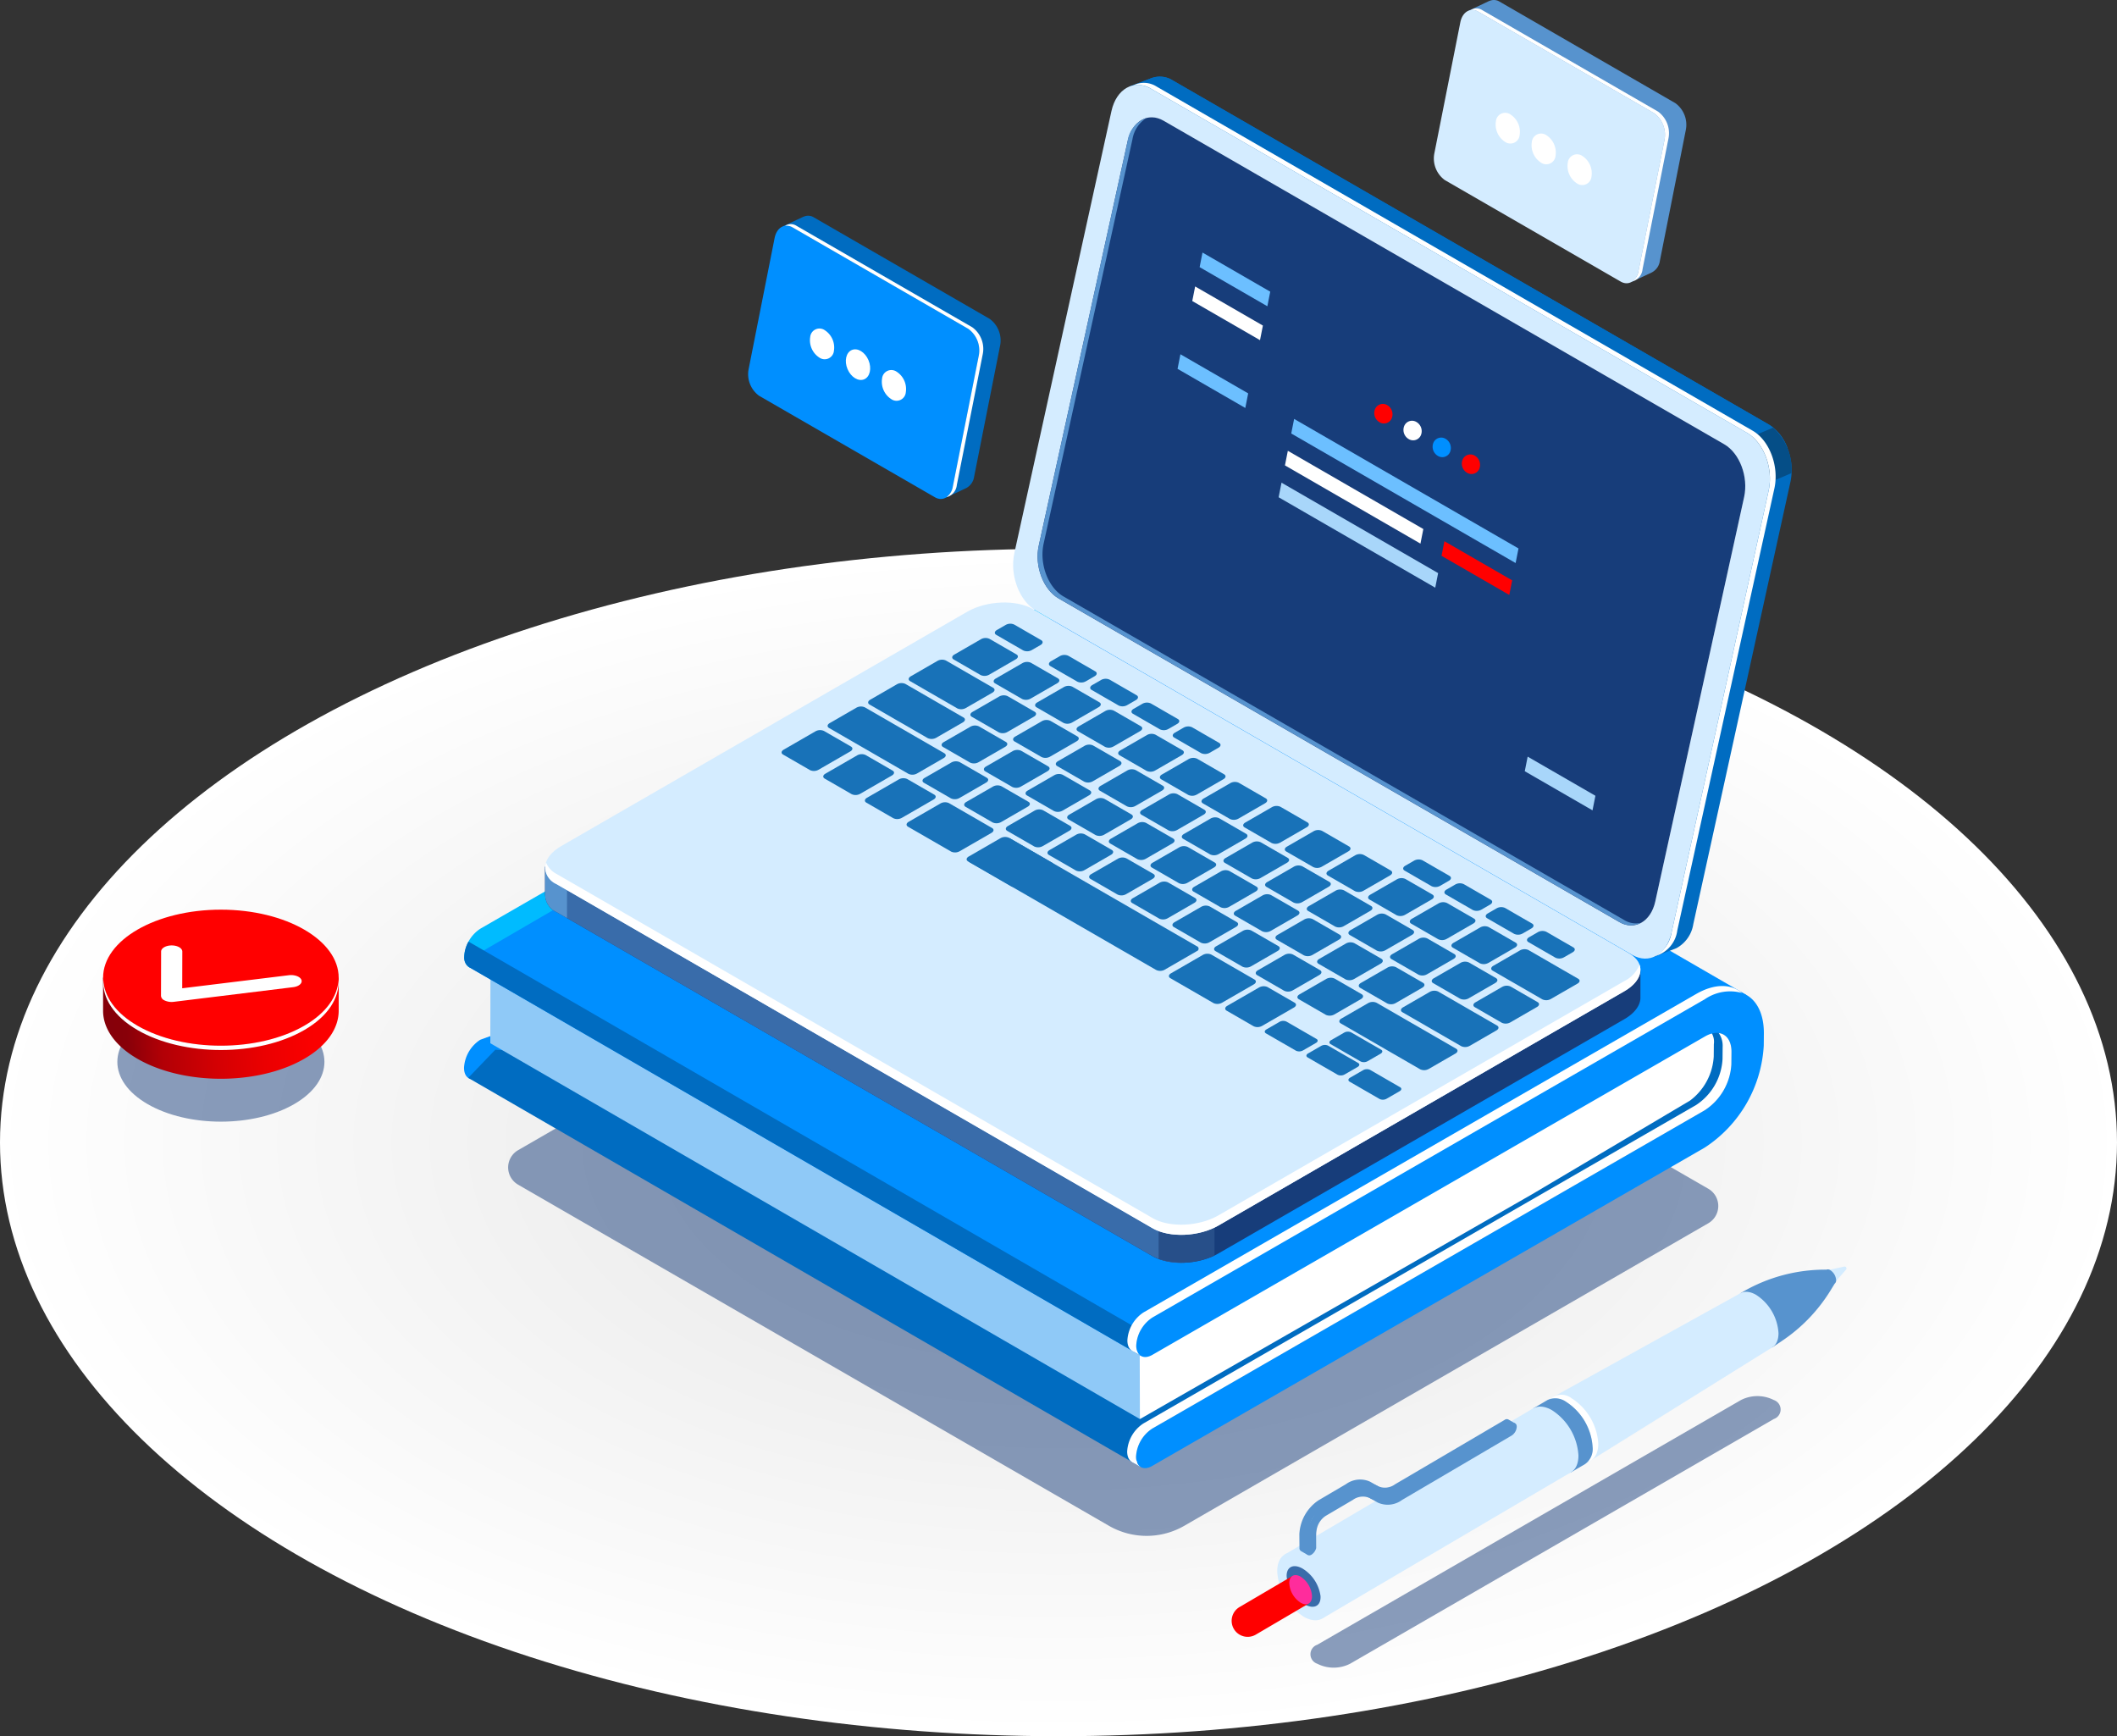 <svg xmlns="http://www.w3.org/2000/svg" xmlns:xlink="http://www.w3.org/1999/xlink" width="271" height="222.246" viewBox="0 0 271 222.246">
  <rect x="0" y="0" width="271" height="222.246" fill="#333333" stroke="none"/>
  <defs>
    <radialGradient id="radial-gradient" cx="0.5" cy="0.5" r="0.5" gradientUnits="objectBoundingBox">
      <stop offset="0" stop-color="#e3e3e3"/>
      <stop offset="1" stop-color="#fff"/>
    </radialGradient>
    <linearGradient id="linear-gradient" y1="0.602" x2="1.034" y2="0.556" gradientUnits="objectBoundingBox">
      <stop offset="0" stop-color="#85000a"/>
      <stop offset="0.094" stop-color="#880009"/>
      <stop offset="0.235" stop-color="#b20006"/>
      <stop offset="0.449" stop-color="#d30003"/>
      <stop offset="0.652" stop-color="#eb0001"/>
      <stop offset="0.841" stop-color="#fa0000"/>
      <stop offset="1" stop-color="red"/>
    </linearGradient>
  </defs>
  <g id="learning" transform="translate(-956 -140.754)">
    <ellipse id="Elipse_514" data-name="Elipse 514" cx="135.5" cy="76" rx="135.5" ry="76" transform="translate(956 211)" fill="url(#radial-gradient)"/>
    <g id="Grupo_1932" data-name="Grupo 1932" transform="translate(24225.197 23727.754)">
      <path id="Trazado_1604" data-name="Trazado 1604" d="M345.541,309.305l-75.625-43.662a2.549,2.549,0,0,1,0-4.415l71.907-41.51,80.453,46.449a2.549,2.549,0,0,1,0,4.415L355.2,309.306A9.658,9.658,0,0,1,345.541,309.305Z" transform="translate(-23472.789 -23700.998)" fill="#173d7a" opacity="0.5"/>
      <path id="Trazado_1605" data-name="Trazado 1605" d="M339.368,176.173c0-4.8-3.378-6.758-7.539-4.361L261.1,212.563a4.576,4.576,0,0,0-2.074,3.584c0,1.32.926,1.856,2.07,1.2l70.729-40.751c1.877-1.081,3.4-.2,3.4,1.966l-.008,7.91c1.373-.085,2.75-.087,4.141-.063Z" transform="translate(-23468.799 -23680.688)" fill="#0bf"/>
      <path id="Trazado_1606" data-name="Trazado 1606" d="M261.052,242.643l70.729-25.773a16.7,16.7,0,0,0,7.554-13.057l.005-6.33c-1.391-.024-2.768-.023-4.141.063l-.008,8.654a7.528,7.528,0,0,1-3.407,5.889l-70.729,25.774a4.577,4.577,0,0,0-2.073,3.584C258.982,242.767,259.908,243.3,261.052,242.643Z" transform="translate(-23468.779 -23691.764)" fill="#008fff"/>
      <path id="Trazado_1607" data-name="Trazado 1607" d="M259.9,269.738l86.039,49.786,72.845-43.443,5.779-8.625-.6,3.056-1.553-8-135.219,5.157-23.824-1.535Z" transform="translate(-23469.16 -23718.762)" fill="#006cc1"/>
      <path id="Trazado_1608" data-name="Trazado 1608" d="M264.76,249.18l-.023,10.591,83.156,48.109,2.247-10.094Z" transform="translate(-23471.168 -23713.229)" fill="#8fc9f7"/>
      <path id="Trazado_1609" data-name="Trazado 1609" d="M423.546,221.416l-85.9-49.7-77.449,45.039-.16,1.106,86.028,49.771Z" transform="translate(-23469.217 -23681.074)" fill="#008fff"/>
      <path id="Trazado_1610" data-name="Trazado 1610" d="M457.109,285.028l20.2-11.981a7.587,7.587,0,0,0,3.037-5.633l.015-1.587A2.192,2.192,0,0,0,479,263.476l-39.759,22.119L406.86,303.106l.03,10.709Z" transform="translate(-23530.166 -23719.164)" fill="#fff"/>
      <path id="Trazado_1611" data-name="Trazado 1611" d="M348.4,296.434l-85.357-49.383L261.23,246l-1.653-.956a4.168,4.168,0,0,0-.55,1.925,1.465,1.465,0,0,0,.588,1.327v0l.013.008.006,0,86.009,49.76Z" transform="translate(-23468.799 -23711.514)" fill="#006cc1"/>
      <path id="Trazado_1612" data-name="Trazado 1612" d="M405.167,358.75l1.073.621.2-.342-.668-.526Z" transform="translate(-23529.463 -23758.609)" fill="#fff"/>
      <path id="Trazado_1613" data-name="Trazado 1613" d="M405.215,334.6l1.1.636-.275-.6Z" transform="translate(-23529.482 -23748.689)" fill="#fff"/>
      <path id="Trazado_1614" data-name="Trazado 1614" d="M408.167,297.657l70.729-40.75c4.161-2.4,7.543-.441,7.539,4.361l-.015,1.587a16.7,16.7,0,0,1-7.554,13.056l-70.729,40.751c-1.144.659-2.071.123-2.069-1.2a4.579,4.579,0,0,1,2.073-3.585L478.87,271.13a7.527,7.527,0,0,0,3.406-5.888l.015-1.587c0-2.166-1.523-3.048-3.4-1.967l-70.729,40.751c-1.144.659-2.07.123-2.069-1.2A4.578,4.578,0,0,1,408.167,297.657Z" transform="translate(-23529.836 -23716.012)" fill="#008fff"/>
      <path id="Trazado_1615" data-name="Trazado 1615" d="M405.262,319.273a4.579,4.579,0,0,1,2.073-3.585l70.729-40.75a7.529,7.529,0,0,0,3.406-5.889l.015-1.587c0-1.418-.654-2.281-1.632-2.407a2.847,2.847,0,0,1,.5,1.752l-.015,1.587a7.53,7.53,0,0,1-3.407,5.889L406.2,315.032a4.578,4.578,0,0,0-2.074,3.585c0,1,.532,1.548,1.288,1.468A1.988,1.988,0,0,1,405.262,319.273Z" transform="translate(-23529.031 -23719.818)" fill="#fff"/>
      <path id="Trazado_1616" data-name="Trazado 1616" d="M405.307,300.778a4.576,4.576,0,0,1,2.073-3.584l70.729-40.751a5.706,5.706,0,0,1,4.732-.791c-1.383-1.179-3.5-1.229-5.865.136l-70.729,40.751a4.576,4.576,0,0,0-2.074,3.584c0,1,.532,1.548,1.288,1.468A1.979,1.979,0,0,1,405.307,300.778Z" transform="translate(-23529.051 -23715.547)" fill="#fff"/>
      <path id="Trazado_1617" data-name="Trazado 1617" d="M479.253,100.254,402.942,56.2a3.081,3.081,0,0,0-2.586-.317l0-.008-.139.052-.034.013-2.758,1.055,2.475,1.212c-.011.046-.025.088-.036.135l-12.429,56.58c-.622,2.831.624,6.137,2.782,7.384l74.476,43-.266,3.156,3.014-1.168a4.236,4.236,0,0,0,2.159-3.07l12.429-56.58C482.658,104.806,481.412,101.5,479.253,100.254Z" transform="translate(-23522.037 -23632.922)" fill="#006cc1"/>
      <path id="Trazado_1618" data-name="Trazado 1618" d="M482.374,100.254,406.063,56.2a3.081,3.081,0,0,0-2.586-.317l0-.008-.139.052-.034.013-2.758,1.055,2.475,1.212c-.011.046-.025.088-.036.135L394.8,95.627l37.338,29.09L484.785,103.3A5.922,5.922,0,0,0,482.374,100.254Z" transform="translate(-23525.158 -23632.922)" fill="#006cc1"/>
      <path id="Trazado_1619" data-name="Trazado 1619" d="M535.536,140.845l5.809-2.473a7.279,7.279,0,0,0-2.354-5.817l-9.2,3.868Z" transform="translate(-23581.197 -23664.816)" fill="#054e87"/>
      <path id="Trazado_1620" data-name="Trazado 1620" d="M458.409,168.911,382.1,124.853c-2.159-1.246-3.4-4.552-2.782-7.384l12.429-56.58c.622-2.831,2.876-4.116,5.035-2.87l76.311,44.058c2.159,1.246,3.4,4.552,2.783,7.384l-12.43,56.58C462.822,168.873,460.568,170.158,458.409,168.911Z" transform="translate(-23518.664 -23633.678)" fill="#d4ecff"/>
      <path id="Trazado_1621" data-name="Trazado 1621" d="M484.721,101.623,408.41,57.565a3.017,3.017,0,0,0-3-.131,3.136,3.136,0,0,1,2.272.4l76.311,44.058c2.159,1.247,3.4,4.553,2.783,7.384l-12.43,56.58a4.3,4.3,0,0,1-2.031,3,3.934,3.934,0,0,0,2.764-3.269l12.429-56.58C488.126,106.176,486.88,102.869,484.721,101.623Z" transform="translate(-23529.561 -23633.492)" fill="#fff"/>
      <path id="Trazado_1622" data-name="Trazado 1622" d="M458.982,167.648l-71.77-41.416c-1.975-1.141-3.115-4.166-2.546-6.757L396.04,67.7c.569-2.591,2.632-3.767,4.608-2.626l71.769,41.416c1.976,1.141,3.116,4.166,2.547,6.757L463.59,165.022C463.02,167.613,460.957,168.789,458.982,167.648Z" transform="translate(-23520.893 -23636.623)" fill="#fff"/>
      <path id="Trazado_1623" data-name="Trazado 1623" d="M458.982,167.648l-71.77-41.416c-1.975-1.141-3.115-4.166-2.546-6.757L396.04,67.7c.569-2.591,2.632-3.767,4.608-2.626l71.769,41.416c1.976,1.141,3.116,4.166,2.547,6.757L463.59,165.022C463.02,167.613,460.957,168.789,458.982,167.648Z" transform="translate(-23520.893 -23636.623)" fill="#173d7a"/>
      <path id="Trazado_1624" data-name="Trazado 1624" d="M459.607,167.452l-71.769-41.417c-1.976-1.14-3.116-4.166-2.547-6.756L396.666,67.5a3.972,3.972,0,0,1,1.808-2.726,3.654,3.654,0,0,0-2.434,2.98l-11.374,51.775c-.569,2.592.571,5.617,2.546,6.757l71.77,41.416a2.758,2.758,0,0,0,2.8.1A2.862,2.862,0,0,1,459.607,167.452Z" transform="translate(-23520.893 -23636.682)" fill="#5793ce"/>
      <path id="Trazado_1625" data-name="Trazado 1625" d="M416.947,222.067l-10.431-1.377L339.18,181.814c-2.158-1.246-5.929-1.09-8.422.349L283.044,209.7l-6.308-.833v3.578h.006a2.458,2.458,0,0,0,1.448,2.211L354.5,258.717c2.159,1.246,5.93,1.09,8.422-.349l51.963-29.991c1.4-.809,2.1-1.852,2.06-2.832h0Z" transform="translate(-23476.15 -23684.914)" fill="#173d7a"/>
      <path id="Trazado_1626" data-name="Trazado 1626" d="M366.354,207.274l-4.784-2.762h-52.6l-25.929,14.96-6.308-.833v3.578h.006a2.458,2.458,0,0,0,1.448,2.211L354.5,268.488a7.9,7.9,0,0,0,4.347.815Z" transform="translate(-23476.15 -23694.688)" fill="#396caa"/>
      <path id="Trazado_1627" data-name="Trazado 1627" d="M279.535,229.036l-2.8-.37v3.578h.006a2.458,2.458,0,0,0,1.448,2.211l1.345.776Z" transform="translate(-23476.15 -23704.713)" fill="#5793ce"/>
      <path id="Trazado_1628" data-name="Trazado 1628" d="M411.009,308.523a9.775,9.775,0,0,0,7.156-.444V300.1h-7.156Z" transform="translate(-23531.889 -23734.365)" fill="#274f89"/>
      <path id="Trazado_1629" data-name="Trazado 1629" d="M354.5,250.931l-76.311-44.058c-2.159-1.246-1.888-3.423.6-4.863l51.963-29.991c2.493-1.439,6.264-1.595,8.422-.349l76.312,44.058c2.159,1.246,1.888,3.423-.6,4.862l-51.963,29.991C360.43,252.021,356.659,252.178,354.5,250.931Z" transform="translate(-23476.146 -23680.705)" fill="#d4ecff"/>
      <path id="Trazado_1630" data-name="Trazado 1630" d="M414.888,242.9l-51.963,29.991c-2.493,1.439-6.264,1.6-8.422.35l-76.311-44.059a2.836,2.836,0,0,1-1.342-1.468,2.308,2.308,0,0,0,1.342,2.775L354.5,274.543c2.159,1.246,5.93,1.09,8.422-.349L414.888,244.2c1.675-.967,2.342-2.267,1.947-3.395A4.056,4.056,0,0,1,414.888,242.9Z" transform="translate(-23476.15 -23704.316)" fill="#fff"/>
      <g id="Grupo_1937" data-name="Grupo 1937" transform="translate(-23169.143 -23507.162)">
        <path id="Trazado_1631" data-name="Trazado 1631" d="M332.131,203.879l-3.453-1.993c-.277-.16-.242-.44.078-.625l4.076-2.353a1.2,1.2,0,0,1,1.081-.045l3.453,1.994c.277.16.242.439-.078.624l-4.076,2.353A1.2,1.2,0,0,1,332.131,203.879Z" transform="translate(-328.491 -185.135)" fill="#1872b8"/>
        <path id="Trazado_1632" data-name="Trazado 1632" d="M341.248,209.143l-3.453-1.993c-.277-.16-.243-.44.078-.625l4.075-2.353a1.2,1.2,0,0,1,1.081-.044l3.453,1.993c.277.16.243.44-.078.625l-4.076,2.353A1.2,1.2,0,0,1,341.248,209.143Z" transform="translate(-332.276 -187.32)" fill="#1872b8"/>
        <path id="Trazado_1633" data-name="Trazado 1633" d="M350.364,214.406l-3.453-1.994c-.277-.16-.242-.439.078-.624l4.076-2.353a1.2,1.2,0,0,1,1.081-.045l3.453,1.994c.277.16.242.439-.078.624l-4.076,2.353A1.2,1.2,0,0,1,350.364,214.406Z" transform="translate(-336.06 -189.505)" fill="#1872b8"/>
        <path id="Trazado_1634" data-name="Trazado 1634" d="M362.973,210.328l-3.453-1.993c-.277-.16-.242-.44.078-.625l3.421-1.975a1.2,1.2,0,0,1,1.081-.045l3.453,1.994c.277.16.242.439-.078.624l-3.421,1.975A1.2,1.2,0,0,1,362.973,210.328Z" transform="translate(-341.294 -187.968)" fill="#1872b8"/>
        <path id="Trazado_1635" data-name="Trazado 1635" d="M372.09,215.591l-3.453-1.993c-.277-.16-.243-.439.077-.624L372.136,211a1.2,1.2,0,0,1,1.081-.044l3.453,1.993c.277.16.243.44-.078.625l-3.421,1.975A1.2,1.2,0,0,1,372.09,215.591Z" transform="translate(-345.078 -190.153)" fill="#1872b8"/>
        <path id="Trazado_1636" data-name="Trazado 1636" d="M381.206,220.855l-3.453-1.993c-.277-.16-.242-.44.078-.625l3.421-1.975a1.2,1.2,0,0,1,1.081-.045l3.453,1.994c.277.16.242.439-.078.624l-3.421,1.975A1.2,1.2,0,0,1,381.206,220.855Z" transform="translate(-348.863 -192.338)" fill="#1872b8"/>
        <path id="Trazado_1637" data-name="Trazado 1637" d="M390.323,226.118l-3.453-1.993c-.277-.16-.243-.44.077-.625l3.422-1.975a1.2,1.2,0,0,1,1.081-.044l3.453,1.993c.277.16.243.44-.078.625l-3.421,1.975A1.2,1.2,0,0,1,390.323,226.118Z" transform="translate(-352.647 -194.523)" fill="#1872b8"/>
        <path id="Trazado_1638" data-name="Trazado 1638" d="M399.439,231.381l-3.453-1.994c-.277-.16-.242-.439.078-.624l3.421-1.975a1.2,1.2,0,0,1,1.081-.045l3.453,1.993c.277.16.242.44-.078.625l-3.421,1.975A1.2,1.2,0,0,1,399.439,231.381Z" transform="translate(-356.432 -196.708)" fill="#1872b8"/>
        <path id="Trazado_1639" data-name="Trazado 1639" d="M408.556,236.645l-3.453-1.993c-.277-.16-.243-.44.077-.625l3.422-1.975a1.2,1.2,0,0,1,1.081-.044L413.136,234c.277.16.243.44-.077.624l-3.422,1.975A1.2,1.2,0,0,1,408.556,236.645Z" transform="translate(-360.216 -198.893)" fill="#1872b8"/>
        <path id="Trazado_1640" data-name="Trazado 1640" d="M417.672,241.908l-3.453-1.994c-.277-.16-.242-.439.078-.624l3.421-1.975a1.2,1.2,0,0,1,1.081-.045l3.453,1.993c.277.16.242.44-.078.625l-3.421,1.975A1.2,1.2,0,0,1,417.672,241.908Z" transform="translate(-364 -201.078)" fill="#1872b8"/>
        <path id="Trazado_1641" data-name="Trazado 1641" d="M426.789,247.172l-3.453-1.993c-.277-.16-.243-.44.078-.625l3.421-1.975a1.2,1.2,0,0,1,1.081-.045l3.453,1.994c.277.16.243.439-.077.624l-3.422,1.975A1.2,1.2,0,0,1,426.789,247.172Z" transform="translate(-367.785 -203.263)" fill="#1872b8"/>
        <path id="Trazado_1642" data-name="Trazado 1642" d="M435.905,252.435l-3.453-1.994c-.277-.16-.242-.439.078-.625l3.421-1.975a1.2,1.2,0,0,1,1.082-.044l3.453,1.993c.277.16.242.44-.078.625l-3.421,1.975A1.2,1.2,0,0,1,435.905,252.435Z" transform="translate(-371.569 -205.448)" fill="#1872b8"/>
        <path id="Trazado_1643" data-name="Trazado 1643" d="M445.022,257.7l-3.453-1.993c-.277-.16-.243-.44.078-.625l3.421-1.975a1.2,1.2,0,0,1,1.081-.045l3.453,1.994c.277.16.243.439-.077.624l-3.422,1.975A1.2,1.2,0,0,1,445.022,257.7Z" transform="translate(-375.353 -207.633)" fill="#1872b8"/>
        <path id="Trazado_1644" data-name="Trazado 1644" d="M376.406,207.836l-3.453-1.993c-.277-.16-.243-.44.077-.625l3.422-1.975a1.2,1.2,0,0,1,1.081-.045l3.453,1.994c.277.16.243.439-.078.624l-3.421,1.975A1.2,1.2,0,0,1,376.406,207.836Z" transform="translate(-346.87 -186.934)" fill="#1872b8"/>
        <path id="Trazado_1645" data-name="Trazado 1645" d="M367.153,202.494,363.7,200.5c-.277-.16-.242-.44.078-.625L367.2,197.9a1.2,1.2,0,0,1,1.081-.045l3.453,1.994c.277.16.242.439-.078.624l-3.421,1.975A1.2,1.2,0,0,1,367.153,202.494Z" transform="translate(-343.029 -184.716)" fill="#1872b8"/>
        <path id="Trazado_1646" data-name="Trazado 1646" d="M355.058,195.51l-7.437-4.293c-.277-.16-.242-.44.078-.625l3.421-1.975a1.2,1.2,0,0,1,1.082-.045l7.436,4.294c.277.16.242.44-.078.625l-3.421,1.975A1.2,1.2,0,0,1,355.058,195.51Z" transform="translate(-336.355 -180.863)" fill="#1872b8"/>
        <path id="Trazado_1647" data-name="Trazado 1647" d="M362.531,189.578l-6.035-3.484c-.277-.16-.243-.439.078-.625l3.421-1.975a1.2,1.2,0,0,1,1.081-.044l6.035,3.484c.277.16.243.439-.078.625l-3.421,1.975A1.2,1.2,0,0,1,362.531,189.578Z" transform="translate(-340.039 -178.736)" fill="#1872b8"/>
        <path id="Trazado_1648" data-name="Trazado 1648" d="M385.522,213.1l-3.453-1.993c-.277-.16-.242-.439.078-.624l3.421-1.976a1.2,1.2,0,0,1,1.081-.044l3.453,1.993c.277.16.242.44-.078.625l-3.421,1.975A1.2,1.2,0,0,1,385.522,213.1Z" transform="translate(-350.654 -189.119)" fill="#1872b8"/>
        <path id="Trazado_1649" data-name="Trazado 1649" d="M394.639,218.363l-3.453-1.993c-.277-.16-.243-.44.078-.625l3.421-1.975a1.2,1.2,0,0,1,1.081-.045l3.453,1.994c.277.16.243.439-.077.624l-3.422,1.975A1.2,1.2,0,0,1,394.639,218.363Z" transform="translate(-354.439 -191.304)" fill="#1872b8"/>
        <path id="Trazado_1650" data-name="Trazado 1650" d="M403.755,223.626l-3.453-1.993c-.277-.16-.242-.44.078-.625l3.421-1.975a1.2,1.2,0,0,1,1.082-.044l3.453,1.993c.277.16.242.44-.078.625l-3.421,1.975A1.2,1.2,0,0,1,403.755,223.626Z" transform="translate(-358.223 -193.489)" fill="#1872b8"/>
        <path id="Trazado_1651" data-name="Trazado 1651" d="M412.872,228.89l-3.453-1.993c-.277-.16-.243-.44.078-.625l3.421-1.975a1.2,1.2,0,0,1,1.081-.045l3.453,1.993c.277.16.243.44-.077.625l-3.422,1.975A1.2,1.2,0,0,1,412.872,228.89Z" transform="translate(-362.008 -195.674)" fill="#1872b8"/>
        <path id="Trazado_1652" data-name="Trazado 1652" d="M421.988,234.153l-3.453-1.993c-.277-.16-.242-.44.078-.625l3.421-1.975a1.2,1.2,0,0,1,1.082-.044l3.453,1.993c.277.16.242.44-.078.625l-3.421,1.975A1.2,1.2,0,0,1,421.988,234.153Z" transform="translate(-365.792 -197.859)" fill="#1872b8"/>
        <path id="Trazado_1653" data-name="Trazado 1653" d="M431.1,239.416l-3.453-1.994c-.277-.16-.243-.439.078-.624l3.421-1.975a1.2,1.2,0,0,1,1.081-.045l3.453,1.993c.277.16.243.44-.077.625l-3.422,1.975A1.2,1.2,0,0,1,431.1,239.416Z" transform="translate(-369.576 -200.043)" fill="#1872b8"/>
        <path id="Trazado_1654" data-name="Trazado 1654" d="M440.221,244.68l-3.453-1.993c-.277-.16-.242-.44.078-.625l3.421-1.975a1.2,1.2,0,0,1,1.082-.044l3.453,1.993c.277.16.243.439-.078.624l-3.421,1.975A1.2,1.2,0,0,1,440.221,244.68Z" transform="translate(-373.361 -202.228)" fill="#1872b8"/>
        <path id="Trazado_1655" data-name="Trazado 1655" d="M449.338,249.943l-3.453-1.994c-.277-.16-.243-.439.078-.624l3.421-1.975a1.2,1.2,0,0,1,1.081-.045l3.453,1.993c.277.16.242.44-.078.625L450.42,249.9A1.2,1.2,0,0,1,449.338,249.943Z" transform="translate(-377.145 -204.413)" fill="#1872b8"/>
        <path id="Trazado_1656" data-name="Trazado 1656" d="M458.455,255.207,455,253.213c-.277-.16-.243-.44.077-.625l3.422-1.975a1.2,1.2,0,0,1,1.081-.045l3.453,1.994c.277.16.243.439-.078.624l-3.421,1.975A1.2,1.2,0,0,1,458.455,255.207Z" transform="translate(-380.93 -206.598)" fill="#1872b8"/>
        <path id="Trazado_1657" data-name="Trazado 1657" d="M471.765,262.892l-7.534-4.349c-.277-.16-.242-.44.078-.625l3.421-1.975a1.2,1.2,0,0,1,1.082-.045l7.533,4.35c.277.16.243.439-.078.625l-3.421,1.975A1.2,1.2,0,0,1,471.765,262.892Z" transform="translate(-384.761 -208.81)" fill="#1872b8"/>
        <path id="Trazado_1658" data-name="Trazado 1658" d="M490.348,253.126l-6.359-3.671c-.277-.16-.242-.439.078-.624l3.421-1.976a1.2,1.2,0,0,1,1.081-.044l6.359,3.671c.277.16.243.439-.078.624l-3.421,1.975A1.2,1.2,0,0,1,490.348,253.126Z" transform="translate(-392.963 -205.038)" fill="#1872b8"/>
        <path id="Trazado_1659" data-name="Trazado 1659" d="M401.487,212.069l-3.453-1.994c-.277-.16-.242-.439.078-.624l3.421-1.975a1.2,1.2,0,0,1,1.081-.045l3.453,1.993c.277.16.242.44-.078.625l-3.421,1.975A1.2,1.2,0,0,1,401.487,212.069Z" transform="translate(-357.282 -188.691)" fill="#1872b8"/>
        <path id="Trazado_1660" data-name="Trazado 1660" d="M392.144,206.675l-3.453-1.993c-.277-.16-.243-.44.078-.625l3.421-1.975a1.2,1.2,0,0,1,1.081-.044l3.453,1.993c.277.16.243.44-.077.625l-3.422,1.975A1.2,1.2,0,0,1,392.144,206.675Z" transform="translate(-353.403 -186.452)" fill="#1872b8"/>
        <path id="Trazado_1661" data-name="Trazado 1661" d="M382.8,201.281l-3.453-1.993c-.277-.16-.243-.44.077-.625l3.422-1.975a1.2,1.2,0,0,1,1.081-.045l3.453,1.994c.277.16.243.439-.078.624l-3.421,1.975A1.2,1.2,0,0,1,382.8,201.281Z" transform="translate(-349.525 -184.213)" fill="#1872b8"/>
        <path id="Trazado_1662" data-name="Trazado 1662" d="M373.457,195.886,370,193.893c-.277-.16-.242-.439.078-.624l3.421-1.975a1.2,1.2,0,0,1,1.082-.045l3.453,1.993c.277.16.242.44-.078.625l-3.421,1.975A1.2,1.2,0,0,1,373.457,195.886Z" transform="translate(-345.646 -181.974)" fill="#1872b8"/>
        <path id="Trazado_1663" data-name="Trazado 1663" d="M410.6,217.333l-3.453-1.993c-.277-.16-.243-.44.078-.625l3.421-1.975a1.2,1.2,0,0,1,1.081-.045l3.453,1.994c.277.16.243.439-.077.624l-3.422,1.975A1.2,1.2,0,0,1,410.6,217.333Z" transform="translate(-361.066 -190.876)" fill="#1872b8"/>
        <path id="Trazado_1664" data-name="Trazado 1664" d="M419.72,222.6l-3.453-1.994c-.277-.16-.242-.439.078-.624L419.766,218a1.2,1.2,0,0,1,1.082-.044l3.453,1.993c.277.16.242.44-.078.625l-3.421,1.975A1.2,1.2,0,0,1,419.72,222.6Z" transform="translate(-364.85 -193.061)" fill="#1872b8"/>
        <path id="Trazado_1665" data-name="Trazado 1665" d="M428.837,227.86l-3.453-1.993c-.277-.16-.243-.44.078-.625l3.421-1.975a1.2,1.2,0,0,1,1.081-.045l3.453,1.994c.277.16.243.439-.077.624l-3.422,1.975A1.2,1.2,0,0,1,428.837,227.86Z" transform="translate(-368.635 -195.246)" fill="#1872b8"/>
        <path id="Trazado_1666" data-name="Trazado 1666" d="M437.953,233.123l-3.453-1.993c-.277-.16-.242-.439.078-.625L438,228.53a1.2,1.2,0,0,1,1.082-.044l3.453,1.993c.277.16.242.44-.078.625l-3.421,1.975A1.2,1.2,0,0,1,437.953,233.123Z" transform="translate(-372.419 -197.431)" fill="#1872b8"/>
        <path id="Trazado_1667" data-name="Trazado 1667" d="M447.07,238.386l-3.453-1.993c-.277-.16-.243-.44.078-.625l3.421-1.975a1.2,1.2,0,0,1,1.081-.045l3.453,1.994c.277.16.243.439-.077.624l-3.422,1.975A1.2,1.2,0,0,1,447.07,238.386Z" transform="translate(-376.204 -199.616)" fill="#1872b8"/>
        <path id="Trazado_1668" data-name="Trazado 1668" d="M456.186,243.65l-3.453-1.993c-.277-.16-.242-.44.078-.625l3.421-1.975a1.2,1.2,0,0,1,1.082-.044l3.453,1.993c.277.16.243.44-.078.625l-3.421,1.975A1.2,1.2,0,0,1,456.186,243.65Z" transform="translate(-379.988 -201.801)" fill="#1872b8"/>
        <path id="Trazado_1669" data-name="Trazado 1669" d="M465.3,248.913l-3.453-1.994c-.277-.16-.243-.439.078-.624l3.421-1.975a1.2,1.2,0,0,1,1.081-.045l3.453,1.993c.277.16.242.44-.078.625l-3.421,1.975A1.2,1.2,0,0,1,465.3,248.913Z" transform="translate(-383.772 -203.986)" fill="#1872b8"/>
        <path id="Trazado_1670" data-name="Trazado 1670" d="M474.42,254.177l-3.453-1.993c-.277-.16-.243-.44.077-.625l3.422-1.975a1.2,1.2,0,0,1,1.081-.045L479,251.532c.277.16.243.439-.078.624l-3.421,1.975A1.2,1.2,0,0,1,474.42,254.177Z" transform="translate(-387.557 -206.171)" fill="#1872b8"/>
        <path id="Trazado_1671" data-name="Trazado 1671" d="M483.536,259.44l-3.453-1.994c-.277-.16-.242-.439.078-.624l3.421-1.975a1.2,1.2,0,0,1,1.081-.045l3.453,1.993c.277.16.242.44-.078.625l-3.421,1.975A1.2,1.2,0,0,1,483.536,259.44Z" transform="translate(-391.341 -208.356)" fill="#1872b8"/>
        <path id="Trazado_1672" data-name="Trazado 1672" d="M396.687,199.051l-3.453-1.993c-.277-.16-.243-.44.078-.625l3.421-1.975a1.2,1.2,0,0,1,1.081-.045l3.453,1.994c.277.16.243.439-.077.624l-3.422,1.975A1.2,1.2,0,0,1,396.687,199.051Z" transform="translate(-355.289 -183.287)" fill="#1872b8"/>
        <path id="Trazado_1673" data-name="Trazado 1673" d="M387.616,193.813l-3.453-1.994c-.277-.16-.243-.439.077-.624l3.422-1.975a1.2,1.2,0,0,1,1.081-.045l3.453,1.993c.277.16.243.44-.078.625l-3.421,1.975A1.2,1.2,0,0,1,387.616,193.813Z" transform="translate(-351.524 -181.113)" fill="#1872b8"/>
        <path id="Trazado_1674" data-name="Trazado 1674" d="M378.544,188.576l-3.453-1.993c-.277-.16-.242-.44.078-.625l3.421-1.975a1.2,1.2,0,0,1,1.082-.044l3.453,1.993c.277.16.243.44-.078.625l-3.421,1.975A1.2,1.2,0,0,1,378.544,188.576Z" transform="translate(-347.758 -178.939)" fill="#1872b8"/>
        <path id="Trazado_1675" data-name="Trazado 1675" d="M369.473,183.339l-3.453-1.993c-.277-.16-.242-.44.078-.625l3.421-1.975a1.2,1.2,0,0,1,1.081-.044l3.453,1.993c.277.16.242.44-.078.624l-3.421,1.976A1.2,1.2,0,0,1,369.473,183.339Z" transform="translate(-343.992 -176.765)" fill="#1872b8"/>
        <path id="Trazado_1676" data-name="Trazado 1676" d="M378.8,178.892l-3.453-1.994c-.277-.16-.242-.439.078-.624l1.131-.653a1.2,1.2,0,0,1,1.081-.044l3.453,1.993c.277.16.243.44-.078.625l-1.131.653A1.2,1.2,0,0,1,378.8,178.892Z" transform="translate(-347.864 -175.468)" fill="#1872b8"/>
        <path id="Trazado_1677" data-name="Trazado 1677" d="M390.639,185.726l-3.453-1.993c-.277-.16-.242-.44.078-.625l1.131-.653a1.2,1.2,0,0,1,1.082-.045l3.453,1.994c.277.16.243.439-.078.624l-1.131.653A1.2,1.2,0,0,1,390.639,185.726Z" transform="translate(-352.779 -178.305)" fill="#1872b8"/>
        <path id="Trazado_1678" data-name="Trazado 1678" d="M399.672,190.942l-3.453-1.994c-.277-.16-.242-.439.078-.624l1.131-.653a1.2,1.2,0,0,1,1.081-.044l3.453,1.993c.277.16.243.44-.077.625l-1.131.653A1.2,1.2,0,0,1,399.672,190.942Z" transform="translate(-356.528 -180.47)" fill="#1872b8"/>
        <path id="Trazado_1679" data-name="Trazado 1679" d="M408.706,196.157l-3.453-1.993c-.277-.16-.243-.44.078-.625l1.131-.653a1.2,1.2,0,0,1,1.081-.045L411,194.835c.277.16.242.439-.078.624l-1.131.653A1.2,1.2,0,0,1,408.706,196.157Z" transform="translate(-360.278 -182.635)" fill="#1872b8"/>
        <path id="Trazado_1680" data-name="Trazado 1680" d="M417.739,201.373l-3.453-1.994c-.277-.16-.242-.439.078-.624l1.131-.653a1.2,1.2,0,0,1,1.081-.044l3.453,1.993c.277.16.243.439-.078.624l-1.131.653A1.2,1.2,0,0,1,417.739,201.373Z" transform="translate(-364.028 -184.8)" fill="#1872b8"/>
        <path id="Trazado_1681" data-name="Trazado 1681" d="M468.171,230.489l-3.453-1.993c-.277-.16-.242-.439.078-.624l1.131-.653a1.2,1.2,0,0,1,1.081-.044l3.453,1.993c.277.16.243.439-.078.625l-1.131.653A1.2,1.2,0,0,1,468.171,230.489Z" transform="translate(-384.963 -196.887)" fill="#1872b8"/>
        <path id="Trazado_1682" data-name="Trazado 1682" d="M477.2,235.705l-3.453-1.993c-.277-.16-.243-.44.077-.625l1.131-.653a1.2,1.2,0,0,1,1.081-.045l3.453,1.993c.277.16.242.44-.078.625l-1.131.653A1.2,1.2,0,0,1,477.2,235.705Z" transform="translate(-388.713 -199.052)" fill="#1872b8"/>
        <path id="Trazado_1683" data-name="Trazado 1683" d="M486.238,240.92l-3.453-1.993c-.277-.16-.243-.44.078-.625l1.131-.653a1.2,1.2,0,0,1,1.082-.045l3.453,1.994c.277.16.242.439-.078.624l-1.131.653A1.2,1.2,0,0,1,486.238,240.92Z" transform="translate(-392.463 -201.217)" fill="#1872b8"/>
        <path id="Trazado_1684" data-name="Trazado 1684" d="M495.271,246.136l-3.453-1.993c-.277-.16-.242-.44.078-.625l1.131-.653a1.2,1.2,0,0,1,1.081-.044l3.453,1.993c.277.16.243.44-.077.625l-1.131.653A1.2,1.2,0,0,1,495.271,246.136Z" transform="translate(-396.213 -203.382)" fill="#1872b8"/>
        <path id="Trazado_1685" data-name="Trazado 1685" d="M405.8,204.314l-3.453-1.993c-.277-.16-.242-.44.078-.625l3.421-1.975a1.2,1.2,0,0,1,1.082-.044l3.453,1.993c.277.16.242.44-.078.625l-3.421,1.975A1.2,1.2,0,0,1,405.8,204.314Z" transform="translate(-359.073 -185.472)" fill="#1872b8"/>
        <path id="Trazado_1686" data-name="Trazado 1686" d="M414.92,209.578l-3.453-1.994c-.277-.16-.243-.439.078-.624l3.421-1.975a1.2,1.2,0,0,1,1.081-.045l3.453,1.993c.277.16.243.44-.077.625L416,209.533A1.2,1.2,0,0,1,414.92,209.578Z" transform="translate(-362.858 -187.657)" fill="#1872b8"/>
        <path id="Trazado_1687" data-name="Trazado 1687" d="M424.036,214.841l-3.453-1.993c-.277-.16-.242-.44.078-.625l3.421-1.975a1.2,1.2,0,0,1,1.082-.044l3.453,1.993c.277.16.243.439-.078.625l-3.421,1.975A1.2,1.2,0,0,1,424.036,214.841Z" transform="translate(-366.642 -189.842)" fill="#1872b8"/>
        <path id="Trazado_1688" data-name="Trazado 1688" d="M433.153,220.1l-3.453-1.994c-.277-.16-.243-.439.078-.624l3.421-1.975a1.2,1.2,0,0,1,1.081-.045l3.453,1.993c.277.16.242.44-.078.625l-3.421,1.975A1.2,1.2,0,0,1,433.153,220.1Z" transform="translate(-370.426 -192.027)" fill="#1872b8"/>
        <path id="Trazado_1689" data-name="Trazado 1689" d="M442.27,225.368l-3.453-1.993c-.277-.16-.243-.44.077-.625l3.422-1.975a1.2,1.2,0,0,1,1.081-.045l3.453,1.994c.277.16.243.439-.078.624l-3.421,1.975A1.2,1.2,0,0,1,442.27,225.368Z" transform="translate(-374.211 -194.212)" fill="#1872b8"/>
        <path id="Trazado_1690" data-name="Trazado 1690" d="M451.386,230.631l-3.453-1.993c-.277-.16-.243-.439.078-.624l3.421-1.976a1.2,1.2,0,0,1,1.081-.044l3.453,1.993c.277.16.242.44-.078.625l-3.421,1.975A1.2,1.2,0,0,1,451.386,230.631Z" transform="translate(-377.995 -196.397)" fill="#1872b8"/>
        <path id="Trazado_1691" data-name="Trazado 1691" d="M460.5,235.895,457.05,233.9c-.277-.16-.243-.44.077-.625l3.422-1.975a1.2,1.2,0,0,1,1.081-.045l3.453,1.994c.277.16.243.439-.078.624l-3.421,1.975A1.2,1.2,0,0,1,460.5,235.895Z" transform="translate(-381.78 -198.582)" fill="#1872b8"/>
        <path id="Trazado_1692" data-name="Trazado 1692" d="M469.619,241.158l-3.453-1.993c-.277-.16-.242-.44.078-.625l3.421-1.975a1.2,1.2,0,0,1,1.081-.044l3.453,1.993c.277.16.242.44-.078.625l-3.421,1.975A1.2,1.2,0,0,1,469.619,241.158Z" transform="translate(-385.564 -200.766)" fill="#1872b8"/>
        <path id="Trazado_1693" data-name="Trazado 1693" d="M478.736,246.422l-3.453-1.994c-.277-.16-.243-.439.077-.624l3.422-1.975a1.2,1.2,0,0,1,1.081-.045l3.453,1.994c.277.16.243.439-.078.624l-3.421,1.975A1.2,1.2,0,0,1,478.736,246.422Z" transform="translate(-389.349 -202.952)" fill="#1872b8"/>
        <path id="Trazado_1694" data-name="Trazado 1694" d="M348.916,202.212l-10.169-5.871c-.277-.16-.243-.439.078-.624l3.421-1.975a1.2,1.2,0,0,1,1.081-.045l10.169,5.871c.277.16.243.44-.078.624L350,202.167A1.2,1.2,0,0,1,348.916,202.212Z" transform="translate(-332.671 -182.99)" fill="#1872b8"/>
        <path id="Trazado_1695" data-name="Trazado 1695" d="M460.915,266.875,450.746,261c-.277-.16-.243-.44.078-.625l3.421-1.975a1.2,1.2,0,0,1,1.081-.044L465.5,264.23c.277.16.243.44-.078.625L462,266.829A1.2,1.2,0,0,1,460.915,266.875Z" transform="translate(-379.163 -209.832)" fill="#1872b8"/>
        <path id="Trazado_1696" data-name="Trazado 1696" d="M429.223,259.935l-3.453-1.993c-.277-.16-.242-.44.078-.625l4.076-2.353a1.2,1.2,0,0,1,1.081-.045l3.453,1.994c.277.16.242.439-.078.624L430.3,259.89A1.2,1.2,0,0,1,429.223,259.935Z" transform="translate(-368.795 -208.404)" fill="#1872b8"/>
        <path id="Trazado_1697" data-name="Trazado 1697" d="M361.55,220.864l-5.522-3.188c-.277-.16-.243-.44.078-.625l4.076-2.353a1.2,1.2,0,0,1,1.081-.044l5.522,3.188c.277.16.243.44-.078.625l-4.076,2.353A1.2,1.2,0,0,1,361.55,220.864Z" transform="translate(-339.844 -191.69)" fill="#1872b8"/>
        <path id="Trazado_1698" data-name="Trazado 1698" d="M418.971,254.016l-5.522-3.188c-.277-.16-.243-.44.077-.625l4.076-2.353a1.2,1.2,0,0,1,1.081-.045l5.523,3.188c.277.16.242.44-.078.625l-4.075,2.353A1.2,1.2,0,0,1,418.971,254.016Z" transform="translate(-363.68 -205.451)" fill="#1872b8"/>
        <path id="Trazado_1699" data-name="Trazado 1699" d="M374.7,228.458l-5.522-3.188c-.277-.16-.242-.44.078-.625l4.076-2.353a1.2,1.2,0,0,1,1.081-.044l5.522,3.188c.277.16.243.44-.078.625l-4.076,2.353A1.2,1.2,0,0,1,374.7,228.458Z" transform="translate(-345.305 -194.842)" fill="#1872b8"/>
        <path id="Trazado_1700" data-name="Trazado 1700" d="M374.613,222.362l24.008,13.861a.329.329,0,0,1,0,.623l-4.156,2.4a1.193,1.193,0,0,1-1.079,0l-24.008-13.861Z" transform="translate(-345.464 -194.934)" fill="#1872b8"/>
        <path id="Trazado_1701" data-name="Trazado 1701" d="M455.319,273.052l3.846,2.221c.227.131.2.36-.063.512l-1.668.962a.985.985,0,0,1-.886.037l-3.846-2.22c-.228-.132-.2-.36.064-.512l1.667-.963A.986.986,0,0,1,455.319,273.052Z" transform="translate(-379.989 -215.94)" fill="#1872b8"/>
        <path id="Trazado_1702" data-name="Trazado 1702" d="M446.127,267.745l3.846,2.22c.228.132.2.361-.063.512l-1.668.962a.986.986,0,0,1-.887.037l-3.846-2.22c-.227-.132-.2-.361.063-.512l1.668-.962A.986.986,0,0,1,446.127,267.745Z" transform="translate(-376.173 -213.737)" fill="#1872b8"/>
        <path id="Trazado_1703" data-name="Trazado 1703" d="M437.011,262.482l3.846,2.22c.227.131.2.36-.064.512l-1.667.963a.986.986,0,0,1-.887.037l-3.846-2.221c-.227-.131-.2-.36.064-.512l1.667-.963A.984.984,0,0,1,437.011,262.482Z" transform="translate(-372.389 -211.551)" fill="#1872b8"/>
        <path id="Trazado_1704" data-name="Trazado 1704" d="M451.162,264.838l3.846,2.221c.227.131.2.36-.064.512l-1.668.963a.985.985,0,0,1-.886.037l-3.846-2.221c-.227-.131-.2-.36.064-.512l1.667-.963A.986.986,0,0,1,451.162,264.838Z" transform="translate(-378.263 -212.53)" fill="#1872b8"/>
      </g>
      <path id="Trazado_1705" data-name="Trazado 1705" d="M468.755,149.1l-28.722-16.582.369-1.867,28.722,16.582Z" transform="translate(-23543.936 -23664.027)" fill="#6cbfff"/>
      <path id="Trazado_1706" data-name="Trazado 1706" d="M457.322,158.044l-20.049-11.575.369-1.867,20.049,11.575Z" transform="translate(-23542.791 -23669.816)" fill="#a8d6fa"/>
      <path id="Trazado_1707" data-name="Trazado 1707" d="M456,149.509l-17.345-10.014.369-1.867,17.345,10.014Z" transform="translate(-23543.363 -23666.922)" fill="#fff"/>
      <path id="Trazado_1708" data-name="Trazado 1708" d="M481.6,164.293l-8.672-5.007.369-1.867,8.672,5.007Z" transform="translate(-23557.592 -23675.137)" fill="red"/>
      <path id="Trazado_1709" data-name="Trazado 1709" d="M428.649,101.115l-8.672-5.007.369-1.867,8.672,5.007Z" transform="translate(-23535.609 -23648.912)" fill="#6cbfff"/>
      <path id="Trazado_1710" data-name="Trazado 1710" d="M427.04,108.534l-8.672-5.007.369-1.867,8.672,5.007Z" transform="translate(-23534.941 -23651.992)" fill="#fff"/>
      <path id="Trazado_1711" data-name="Trazado 1711" d="M499.815,211.439l-8.672-5.007.37-1.867,8.672,5.007Z" transform="translate(-23565.152 -23694.709)" fill="#a8d6fa"/>
      <path id="Trazado_1712" data-name="Trazado 1712" d="M423.822,123.372l-8.672-5.007.369-1.867,8.672,5.007Z" transform="translate(-23533.607 -23658.15)" fill="#6cbfff"/>
      <path id="Trazado_1713" data-name="Trazado 1713" d="M460.431,129.227a1.082,1.082,0,0,1-1.559.48,1.357,1.357,0,0,1-.559-1.7,1.082,1.082,0,0,1,1.559-.48A1.357,1.357,0,0,1,460.431,129.227Z" transform="translate(-23551.479 -23662.662)" fill="red"/>
      <path id="Trazado_1714" data-name="Trazado 1714" d="M466.818,132.915a1.083,1.083,0,0,1-1.559.48,1.357,1.357,0,0,1-.559-1.7,1.082,1.082,0,0,1,1.559-.48A1.358,1.358,0,0,1,466.818,132.915Z" transform="translate(-23554.129 -23664.193)" fill="#fff"/>
      <path id="Trazado_1715" data-name="Trazado 1715" d="M473.2,136.6a1.082,1.082,0,0,1-1.559.48,1.358,1.358,0,0,1-.559-1.7,1.083,1.083,0,0,1,1.559-.48A1.357,1.357,0,0,1,473.2,136.6Z" transform="translate(-23556.779 -23665.723)" fill="#008fff"/>
      <path id="Trazado_1716" data-name="Trazado 1716" d="M479.591,140.289a1.082,1.082,0,0,1-1.559.48,1.357,1.357,0,0,1-.559-1.7,1.082,1.082,0,0,1,1.559-.48A1.357,1.357,0,0,1,479.591,140.289Z" transform="translate(-23559.432 -23667.254)" fill="red"/>
      <path id="Trazado_1717" data-name="Trazado 1717" d="M503.552,345.018a4.649,4.649,0,0,0-4.205,0l-54.241,31.328a1.282,1.282,0,0,0,0,2.428,4.649,4.649,0,0,0,4.205,0l54.241-31.328A1.282,1.282,0,0,0,503.552,345.018Z" transform="translate(-23545.68 -23752.805)" fill="#173d7a" opacity="0.5"/>
      <path id="Trazado_1718" data-name="Trazado 1718" d="M558.989,316.277h0a.238.238,0,0,0-.255-.112l-3.281.712,1.292,2.2,2.218-2.52A.239.239,0,0,0,558.989,316.277Z" transform="translate(-23591.848 -23741.033)" fill="#d4ecff"/>
      <g id="Grupo_1941" data-name="Grupo 1941" transform="translate(-23072.318 -23424.51)">
        <path id="Trazado_1719" data-name="Trazado 1719" d="M550.578,318.156a1.642,1.642,0,0,0-.753-1.28.536.536,0,0,0-.492-.061,20.954,20.954,0,0,0-10.789,2.889l-.237.139,4.076,6.933,1.2-.8a20.953,20.953,0,0,0,6.29-6.521l.515-.841A.538.538,0,0,0,550.578,318.156Z" transform="translate(-512.412 -316.78)" fill="#5793ce"/>
        <path id="Trazado_1720" data-name="Trazado 1720" d="M542.62,326.966a6.283,6.283,0,0,0-2.882-4.9c-1.577-.895-2.845-.15-2.83,1.663a6.284,6.284,0,0,0,2.882,4.9C541.366,329.523,542.634,328.779,542.62,326.966Z" transform="translate(-511.831 -318.816)" fill="#d4ecff"/>
        <path id="Trazado_1721" data-name="Trazado 1721" d="M500.5,344.02l24.187-15.069-4.075-6.933-24.928,13.809Z" transform="translate(-494.72 -318.954)" fill="#d4ecff"/>
        <path id="Trazado_1722" data-name="Trazado 1722" d="M500.784,351.474a7.425,7.425,0,0,0-3.405-5.793c-1.863-1.057-3.361-.177-3.344,1.966a7.428,7.428,0,0,0,3.405,5.793C499.3,354.5,500.8,353.617,500.784,351.474Z" transform="translate(-494.034 -328.592)" fill="#d4ecff"/>
      </g>
      <g id="Grupo_1942" data-name="Grupo 1942" transform="translate(-23105.697 -23407.057)">
        <path id="Trazado_1723" data-name="Trazado 1723" d="M498.424,352.861a7.425,7.425,0,0,0-3.405-5.793c-1.863-1.057-3.361-.177-3.344,1.966a7.427,7.427,0,0,0,3.405,5.793C496.944,355.884,498.441,355,498.424,352.861Z" transform="translate(-459.676 -346.621)" fill="#d4ecff"/>
        <rect id="Rectángulo_408" data-name="Rectángulo 408" width="37.118" height="9.503" transform="matrix(0.862, -0.507, 0.507, 0.862, 0.967, 19.039)" fill="#d4ecff"/>
        <path id="Trazado_1724" data-name="Trazado 1724" d="M443.714,385.02a7.428,7.428,0,0,0-3.405-5.793c-1.864-1.057-3.361-.177-3.344,1.966a7.426,7.426,0,0,0,3.4,5.793C442.234,388.043,443.731,387.162,443.714,385.02Z" transform="translate(-436.965 -359.97)" fill="#d4ecff"/>
        <path id="Trazado_1725" data-name="Trazado 1725" d="M443.361,385.561a4.907,4.907,0,0,0-2.3-3.519c-1.2-.678-2.107-.2-2.034,1.061a4.906,4.906,0,0,0,2.3,3.519C442.524,387.3,443.435,386.826,443.361,385.561Z" transform="translate(-437.819 -361.197)" fill="#396caa"/>
      </g>
      <g id="Grupo_1943" data-name="Grupo 1943" transform="translate(-23073.889 -23408.449)">
        <path id="Trazado_1726" data-name="Trazado 1726" d="M502.156,350.919a7.424,7.424,0,0,0-3.405-5.793,2.625,2.625,0,0,0-2-.374,2.144,2.144,0,0,1,2.727-.067,7.428,7.428,0,0,1,3.405,5.793c.01,1.279-.522,2.1-1.348,2.339A2.656,2.656,0,0,0,502.156,350.919Z" transform="translate(-493.594 -344.241)" fill="#fff"/>
        <path id="Trazado_1727" data-name="Trazado 1727" d="M500.6,351.23a7.427,7.427,0,0,0-3.405-5.793,2.362,2.362,0,0,0-2.378-.216L493,346.286l.864,1.47a7.589,7.589,0,0,0,3.088,5.253l.865,1.47,1.813-1.066h0A2.363,2.363,0,0,0,500.6,351.23Z" transform="translate(-492.036 -344.552)" fill="#5793ce"/>
        <path id="Trazado_1728" data-name="Trazado 1728" d="M498.1,353.052a7.425,7.425,0,0,0-3.405-5.793c-1.863-1.057-3.361-.177-3.344,1.966a7.425,7.425,0,0,0,3.405,5.793C496.619,356.075,498.116,355.195,498.1,353.052Z" transform="translate(-491.35 -345.308)" fill="#d4ecff"/>
      </g>
      <path id="Trazado_1729" data-name="Trazado 1729" d="M436.858,387.4l-2.078-3.535L428,387.847a2.05,2.05,0,0,0-.729,2.806h0a2.051,2.051,0,0,0,2.806.728Z" transform="translate(-23538.52 -23769.137)" fill="red"/>
      <path id="Trazado_1730" data-name="Trazado 1730" d="M442.511,386.383a3.206,3.206,0,0,0-1.469-2.5c-.8-.456-1.451-.076-1.443.849a3.205,3.205,0,0,0,1.469,2.5C441.872,387.687,442.518,387.307,442.511,386.383Z" transform="translate(-23543.756 -23769.066)" fill="#ff2c9c"/>
      <g id="Grupo_1946" data-name="Grupo 1946" transform="translate(-23102.861 -23405.342)">
        <path id="Trazado_1731" data-name="Trazado 1731" d="M450.969,359.736l-1.017-.577a2.166,2.166,0,0,0-2.176.233l-3.485,2.049a2.653,2.653,0,0,0-1.183,2.085l.014,1.745a1.431,1.431,0,0,1-.351.876l.13.808-.869-.5h0a.446.446,0,0,1-.208-.425l-.013-1.744a5.534,5.534,0,0,1,2.465-4.349l3.485-2.048a3.078,3.078,0,0,1,3.095-.331l1.017.577a2.165,2.165,0,0,0,2.176-.233l14.05-8.258a.45.45,0,0,1,.464-.045h0l.867.5-.742.285a1.434,1.434,0,0,1-.577.766l-14.05,8.258A3.078,3.078,0,0,1,450.969,359.736Z" transform="translate(-441.814 -349.554)" fill="#5793ce"/>
        <path id="Trazado_1732" data-name="Trazado 1732" d="M451.457,360.02a2.164,2.164,0,0,0-2.176.233L445.8,362.3a2.655,2.655,0,0,0-1.183,2.086l.014,1.744a1.44,1.44,0,0,1-.642,1.132c-.357.21-.65.044-.653-.37l-.013-1.745a5.532,5.532,0,0,1,2.465-4.348l3.485-2.049a3.079,3.079,0,0,1,3.095-.331l1.017.577a2.165,2.165,0,0,0,2.176-.233l14.05-8.258c.357-.21.65-.044.653.37a1.437,1.437,0,0,1-.641,1.132l-14.05,8.258a3.079,3.079,0,0,1-3.095.331Z" transform="translate(-442.439 -349.911)" fill="#5793ce"/>
        <g id="Grupo_1945" data-name="Grupo 1945" transform="translate(2.131 14.323)">
          <path id="Trazado_1733" data-name="Trazado 1733" d="M445.458,374.482l.013,1.745c0,.011-.005.023-.005.035a1.134,1.134,0,0,0,.049-.323l-.014-1.744c0-.05.008-.1.012-.153A1.979,1.979,0,0,0,445.458,374.482Z" transform="translate(-445.458 -374.042)" fill="#fff"/>
        </g>
      </g>
      <path id="Trazado_1787" data-name="Trazado 1787" d="M205.735,271.346c-5.176,2.989-13.569,2.989-18.745,0s-5.176-7.834,0-10.822,13.568-2.989,18.744,0S210.911,268.358,205.735,271.346Z" transform="translate(-23437.283 -23717.008)" fill="#173d7a" opacity="0.5"/>
      <path id="Trazado_1788" data-name="Trazado 1788" d="M210.147,252.961v-4.234h-.8a9.628,9.628,0,0,0-3.618-3.384c-5.889-3.4-15.436-3.4-21.326,0a9.63,9.63,0,0,0-3.617,3.384h-.8v4.211h0c-.011,2.235,1.46,4.473,4.415,6.179,5.889,3.4,15.437,3.4,21.326,0C208.675,257.417,210.147,255.189,210.147,252.961Z" transform="translate(-23435.988 -23710.578)" fill="url(#linear-gradient)"/>
      <ellipse id="Elipse_529" data-name="Elipse 529" cx="15.079" cy="8.706" rx="15.079" ry="8.706" transform="translate(-23256 -23470.557)" fill="red"/>
      <path id="Trazado_1789" data-name="Trazado 1789" d="M205.741,259.29c-5.889,3.4-15.436,3.4-21.326,0-2.822-1.63-4.277-3.744-4.394-5.879-.127,2.32,1.327,4.663,4.394,6.433,5.889,3.4,15.437,3.4,21.326,0,3.067-1.77,4.521-4.113,4.394-6.433C210.018,255.546,208.563,257.661,205.741,259.29Z" transform="translate(-23435.998 -23714.984)" fill="#fff"/>
      <g id="Grupo_1964" data-name="Grupo 1964" transform="translate(-23248.586 -23465.979)">
        <path id="Trazado_1790" data-name="Trazado 1790" d="M193.061,252.891a.678.678,0,0,1-.4-.556l.015-5.672c0-.432.61-.783,1.359-.782s1.355.352,1.355.785l-.012,4.7,13.651-1.672c.734-.09,1.454.181,1.61.6s-.313.839-1.046.929L194.3,253.1a2.15,2.15,0,0,1-1.137-.158C193.129,252.928,193.093,252.91,193.061,252.891Z" transform="translate(-192.663 -245.881)" fill="#fff"/>
      </g>
      <path id="Trazado_1791" data-name="Trazado 1791" d="M354.027,99.379,331.519,86.388a1.364,1.364,0,0,0-1.278-.093l0-.015-2.683,1.261s1.008.352,1.6.56l-3.248,16.386a3.421,3.421,0,0,0,1.333,3.459l21.513,12.417-.381,1.923,2.71-1.27-.012,0a1.957,1.957,0,0,0,.968-1.443l3.316-16.731A3.42,3.42,0,0,0,354.027,99.379Z" transform="translate(-23496.537 -23645.564)" fill="#006cc1"/>
      <path id="Trazado_1792" data-name="Trazado 1792" d="M345.083,123.123l-22.508-12.991a3.42,3.42,0,0,1-1.332-3.459l3.316-16.731c.264-1.334,1.29-1.947,2.29-1.369l22.508,12.992a3.42,3.42,0,0,1,1.332,3.459l-3.316,16.731C347.109,123.088,346.083,123.7,345.083,123.123Z" transform="translate(-23494.598 -23646.469)" fill="#008fff"/>
      <path id="Trazado_1793" data-name="Trazado 1793" d="M353.207,101.223,330.7,88.232a1.346,1.346,0,0,0-1.477.012,1.426,1.426,0,0,1,.966.188l22.508,12.992a3.42,3.42,0,0,1,1.332,3.459l-3.316,16.731a2.063,2.063,0,0,1-.812,1.356,1.775,1.775,0,0,0,1.324-1.557l3.316-16.731A3.42,3.42,0,0,0,353.207,101.223Z" transform="translate(-23497.938 -23646.328)" fill="#fff"/>
      <g id="Grupo_1967" data-name="Grupo 1967" transform="translate(-23165.521 -23544.939)">
        <path id="Trazado_1794" data-name="Trazado 1794" d="M337.757,113.716a1.189,1.189,0,0,1-1.866.876,2.639,2.639,0,0,1-1.172-2.629,1.189,1.189,0,0,1,1.866-.877A2.64,2.64,0,0,1,337.757,113.716Z" transform="translate(-334.68 -110.879)" fill="#fff"/>
        <ellipse id="Elipse_530" data-name="Elipse 530" cx="1.457" cy="2.036" rx="1.457" ry="2.036" transform="translate(4.027 3.304) rotate(-22.798)" fill="#fff"/>
        <path id="Trazado_1795" data-name="Trazado 1795" d="M353.489,122.8a1.189,1.189,0,0,1-1.866.876,2.639,2.639,0,0,1-1.172-2.629,1.189,1.189,0,0,1,1.866-.877A2.64,2.64,0,0,1,353.489,122.8Z" transform="translate(-341.211 -114.649)" fill="#fff"/>
      </g>
      <path id="Trazado_1796" data-name="Trazado 1796" d="M504.1,52.168,481.6,39.177a1.364,1.364,0,0,0-1.278-.093l0-.015L477.64,40.33l1.6.56-3.248,16.386a3.42,3.42,0,0,0,1.332,3.459l21.513,12.417-.381,1.923,2.71-1.27-.013,0a1.959,1.959,0,0,0,.968-1.444l3.317-16.731A3.421,3.421,0,0,0,504.1,52.168Z" transform="translate(-23558.836 -23625.967)" fill="#5793ce"/>
      <path id="Trazado_1797" data-name="Trazado 1797" d="M495.161,75.913,472.652,62.922a3.421,3.421,0,0,1-1.332-3.46l3.317-16.731c.264-1.334,1.289-1.946,2.289-1.369l22.508,12.991a3.42,3.42,0,0,1,1.332,3.459L497.45,74.544C497.186,75.877,496.161,76.49,495.161,75.913Z" transform="translate(-23556.896 -23626.871)" fill="#d4ecff"/>
      <path id="Trazado_1798" data-name="Trazado 1798" d="M503.284,54.012,480.775,41.021a1.345,1.345,0,0,0-1.477.013,1.427,1.427,0,0,1,.966.188l22.508,12.991a3.42,3.42,0,0,1,1.332,3.459L500.788,74.4a2.066,2.066,0,0,1-.812,1.356A1.777,1.777,0,0,0,501.3,74.2l3.316-16.731A3.421,3.421,0,0,0,503.284,54.012Z" transform="translate(-23560.234 -23626.73)" fill="#fff"/>
      <g id="Grupo_1970" data-name="Grupo 1970" transform="translate(-23077.744 -23572.553)">
        <path id="Trazado_1799" data-name="Trazado 1799" d="M487.835,66.506a1.19,1.19,0,0,1-1.866.877,2.64,2.64,0,0,1-1.172-2.63,1.19,1.19,0,0,1,1.866-.877A2.64,2.64,0,0,1,487.835,66.506Z" transform="translate(-484.757 -63.669)" fill="#fff"/>
        <path id="Trazado_1800" data-name="Trazado 1800" d="M495.7,71.046a1.19,1.19,0,0,1-1.866.877,2.64,2.64,0,0,1-1.172-2.63,1.19,1.19,0,0,1,1.866-.877A2.64,2.64,0,0,1,495.7,71.046Z" transform="translate(-488.023 -65.554)" fill="#fff"/>
        <path id="Trazado_1801" data-name="Trazado 1801" d="M503.566,75.586a1.189,1.189,0,0,1-1.866.877,2.64,2.64,0,0,1-1.172-2.63,1.19,1.19,0,0,1,1.866-.877A2.639,2.639,0,0,1,503.566,75.586Z" transform="translate(-491.288 -67.438)" fill="#fff"/>
      </g>
    </g>
  </g>
</svg>
